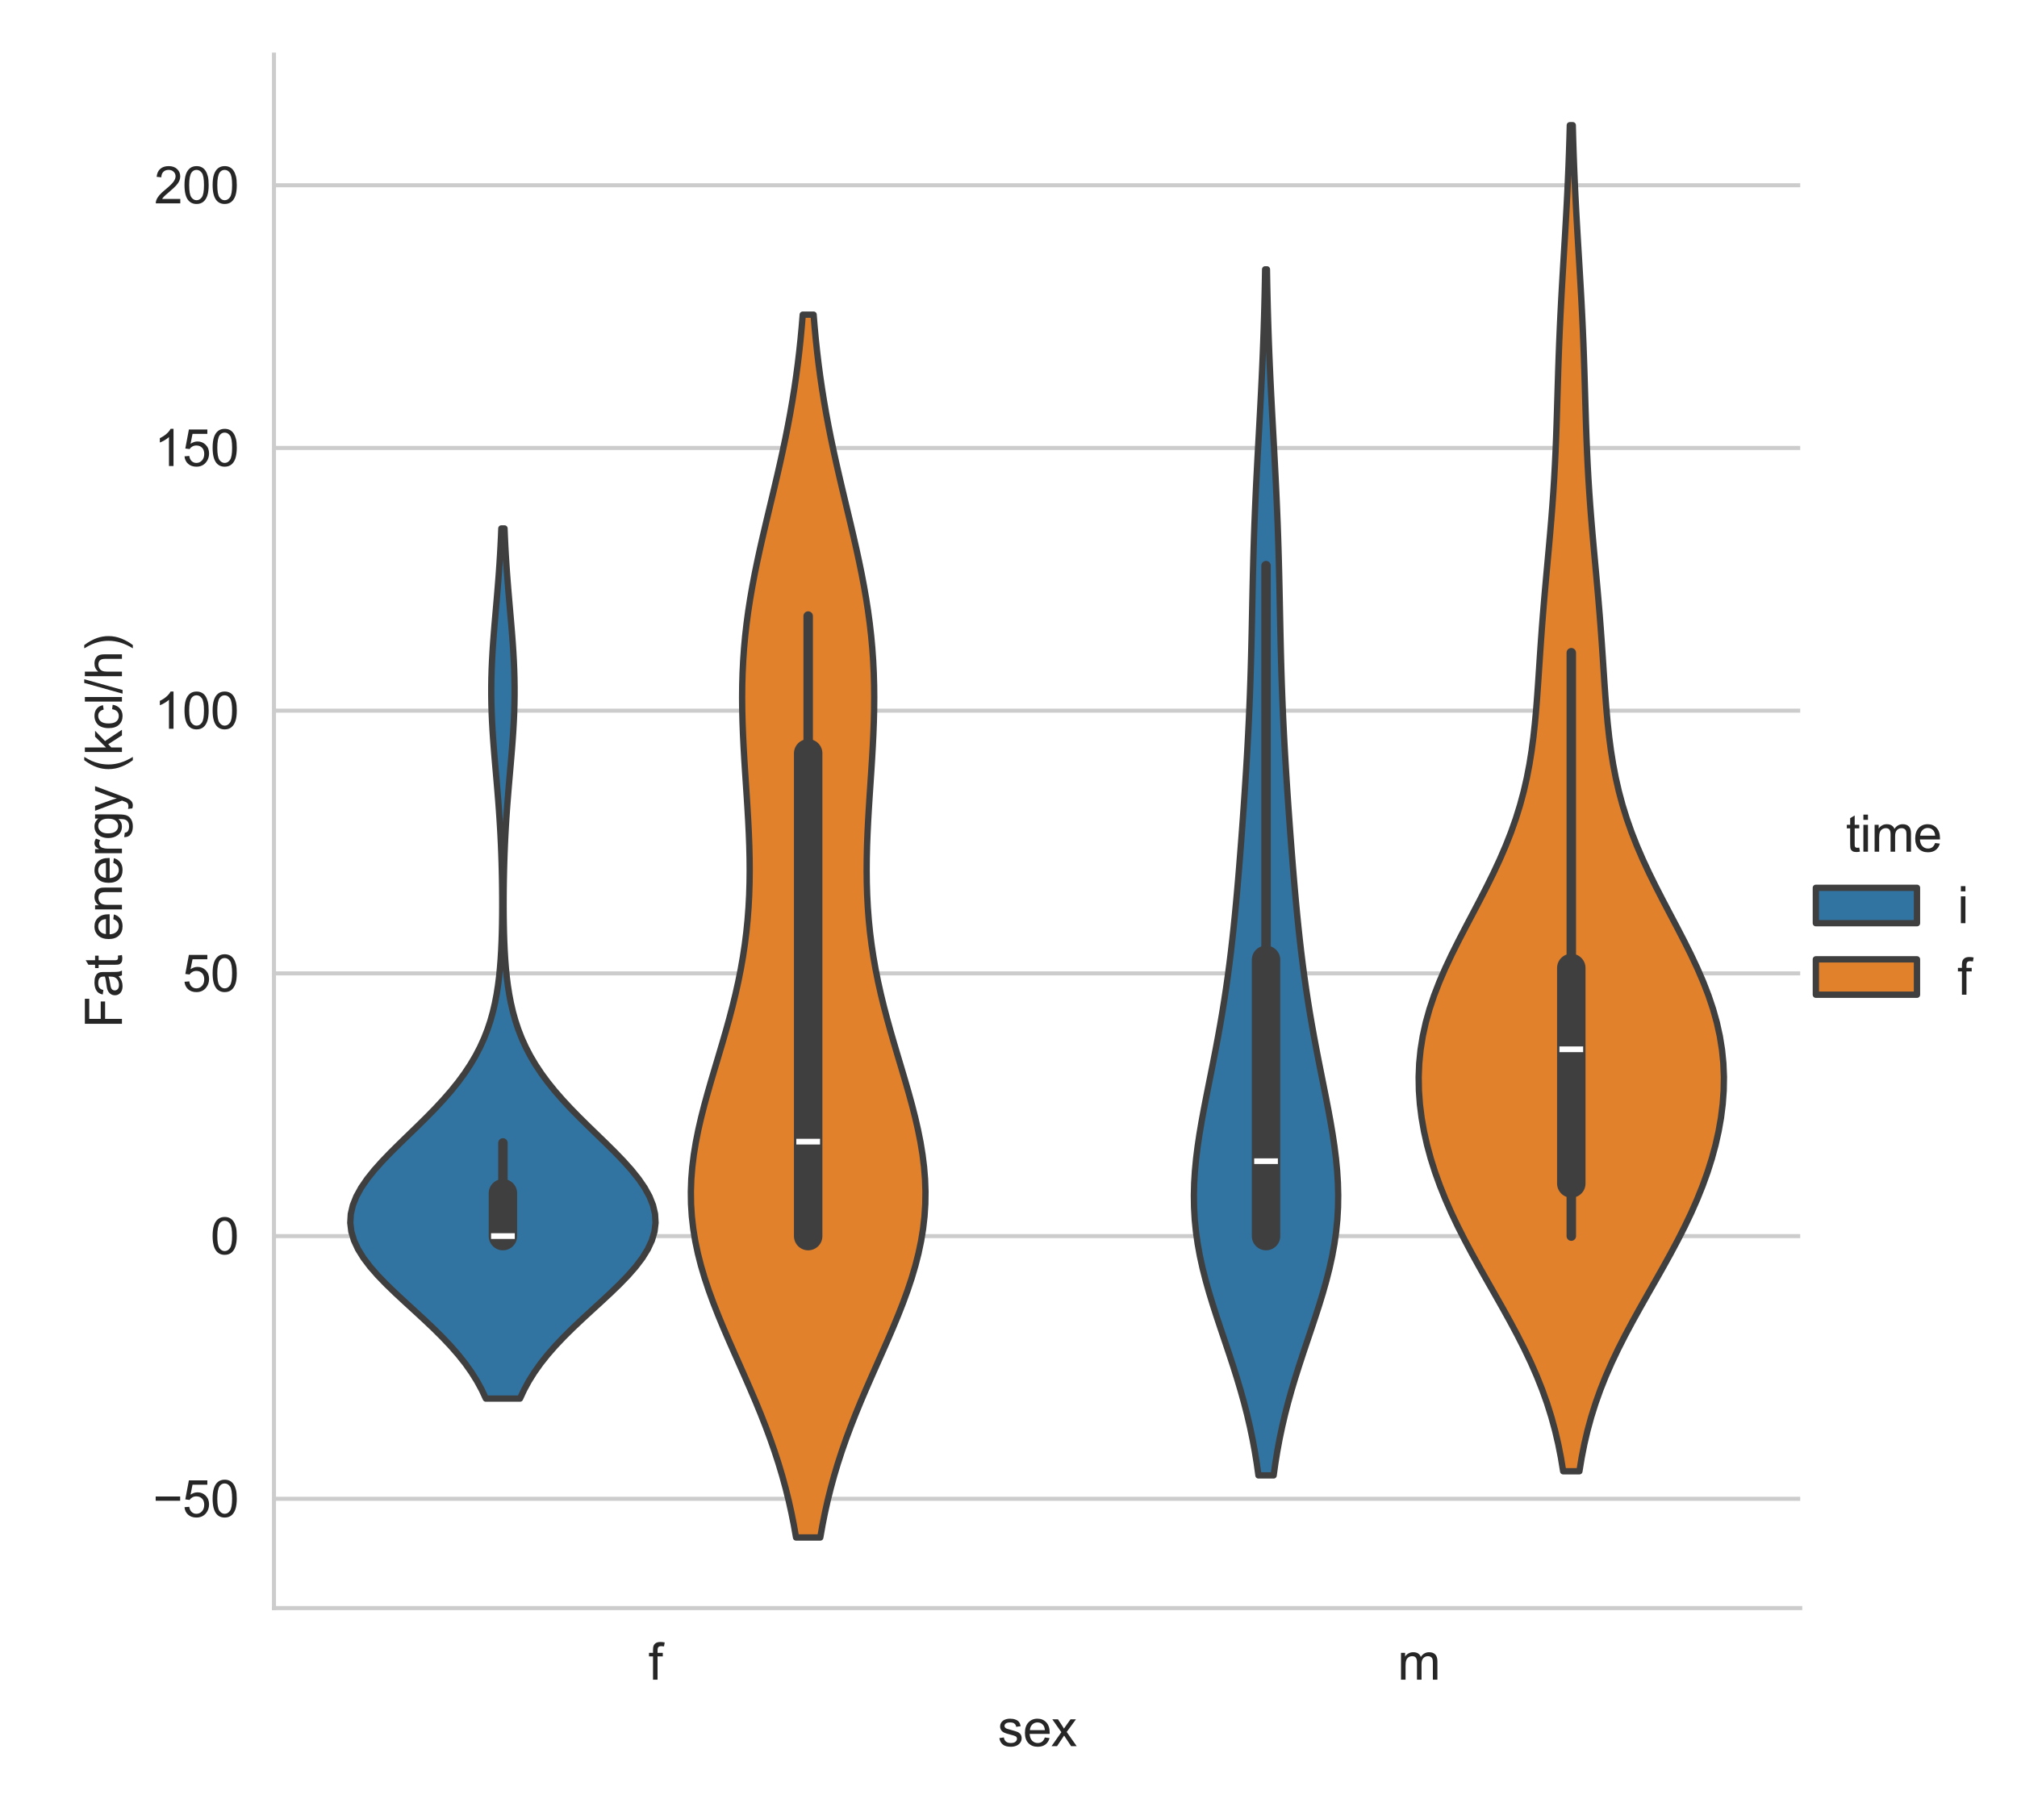<?xml version="1.0" encoding="utf-8" standalone="no"?>
<!DOCTYPE svg PUBLIC "-//W3C//DTD SVG 1.1//EN"
  "http://www.w3.org/Graphics/SVG/1.1/DTD/svg11.dtd">
<svg xmlns:xlink="http://www.w3.org/1999/xlink" width="398.88pt" height="360pt" viewBox="0 0 398.88 360" xmlns="http://www.w3.org/2000/svg" version="1.1">
 <defs>
  <style type="text/css">*{stroke-linejoin: round; stroke-linecap: butt}</style>
 </defs>
 <g id="figure_1">
  <g id="patch_1">
   <path d="M 0 360 
L 398.88 360 
L 398.88 0 
L 0 0 
z
" style="fill: #ffffff"/>
  </g>
  <g id="axes_1">
   <g id="patch_2">
    <path d="M 54.183 318.04 
L 356.011 318.04 
L 356.011 10.8 
L 54.183 10.8 
z
" style="fill: #ffffff"/>
   </g>
   <g id="matplotlib.axis_1">
    <g id="xtick_1">
     <g id="text_1">
      <!-- f -->
      <g style="fill: #262626" transform="translate(128.251 332.198) scale(0.1 -0.1)">
       <defs>
        <path id="ArialMT-66" d="M 556 0 
L 556 2881 
L 59 2881 
L 59 3319 
L 556 3319 
L 556 3672 
Q 556 4006 616 4169 
Q 697 4388 901 4523 
Q 1106 4659 1475 4659 
Q 1713 4659 2000 4603 
L 1916 4113 
Q 1741 4144 1584 4144 
Q 1328 4144 1222 4034 
Q 1116 3925 1116 3625 
L 1116 3319 
L 1763 3319 
L 1763 2881 
L 1116 2881 
L 1116 0 
L 556 0 
z
" transform="scale(0.016)"/>
       </defs>
       <use xlink:href="#ArialMT-66"/>
      </g>
     </g>
    </g>
    <g id="xtick_2">
     <g id="text_2">
      <!-- m -->
      <g style="fill: #262626" transform="translate(276.389 332.198) scale(0.1 -0.1)">
       <defs>
        <path id="ArialMT-6d" d="M 422 0 
L 422 3319 
L 925 3319 
L 925 2853 
Q 1081 3097 1340 3245 
Q 1600 3394 1931 3394 
Q 2300 3394 2536 3241 
Q 2772 3088 2869 2813 
Q 3263 3394 3894 3394 
Q 4388 3394 4653 3120 
Q 4919 2847 4919 2278 
L 4919 0 
L 4359 0 
L 4359 2091 
Q 4359 2428 4304 2576 
Q 4250 2725 4106 2815 
Q 3963 2906 3769 2906 
Q 3419 2906 3187 2673 
Q 2956 2441 2956 1928 
L 2956 0 
L 2394 0 
L 2394 2156 
Q 2394 2531 2256 2718 
Q 2119 2906 1806 2906 
Q 1569 2906 1367 2781 
Q 1166 2656 1075 2415 
Q 984 2175 984 1722 
L 984 0 
L 422 0 
z
" transform="scale(0.016)"/>
       </defs>
       <use xlink:href="#ArialMT-6d"/>
      </g>
     </g>
    </g>
    <g id="text_3">
     <!-- sex -->
     <g style="fill: #262626" transform="translate(197.316 345.343) scale(0.1 -0.1)">
      <defs>
       <path id="ArialMT-73" d="M 197 991 
L 753 1078 
Q 800 744 1014 566 
Q 1228 388 1613 388 
Q 2000 388 2187 545 
Q 2375 703 2375 916 
Q 2375 1106 2209 1216 
Q 2094 1291 1634 1406 
Q 1016 1563 777 1677 
Q 538 1791 414 1992 
Q 291 2194 291 2438 
Q 291 2659 392 2848 
Q 494 3038 669 3163 
Q 800 3259 1026 3326 
Q 1253 3394 1513 3394 
Q 1903 3394 2198 3281 
Q 2494 3169 2634 2976 
Q 2775 2784 2828 2463 
L 2278 2388 
Q 2241 2644 2061 2787 
Q 1881 2931 1553 2931 
Q 1166 2931 1000 2803 
Q 834 2675 834 2503 
Q 834 2394 903 2306 
Q 972 2216 1119 2156 
Q 1203 2125 1616 2013 
Q 2213 1853 2448 1751 
Q 2684 1650 2818 1456 
Q 2953 1263 2953 975 
Q 2953 694 2789 445 
Q 2625 197 2315 61 
Q 2006 -75 1616 -75 
Q 969 -75 630 194 
Q 291 463 197 991 
z
" transform="scale(0.016)"/>
       <path id="ArialMT-65" d="M 2694 1069 
L 3275 997 
Q 3138 488 2766 206 
Q 2394 -75 1816 -75 
Q 1088 -75 661 373 
Q 234 822 234 1631 
Q 234 2469 665 2931 
Q 1097 3394 1784 3394 
Q 2450 3394 2872 2941 
Q 3294 2488 3294 1666 
Q 3294 1616 3291 1516 
L 816 1516 
Q 847 969 1125 678 
Q 1403 388 1819 388 
Q 2128 388 2347 550 
Q 2566 713 2694 1069 
z
M 847 1978 
L 2700 1978 
Q 2663 2397 2488 2606 
Q 2219 2931 1791 2931 
Q 1403 2931 1139 2672 
Q 875 2413 847 1978 
z
" transform="scale(0.016)"/>
       <path id="ArialMT-78" d="M 47 0 
L 1259 1725 
L 138 3319 
L 841 3319 
L 1350 2541 
Q 1494 2319 1581 2169 
Q 1719 2375 1834 2534 
L 2394 3319 
L 3066 3319 
L 1919 1756 
L 3153 0 
L 2463 0 
L 1781 1031 
L 1600 1309 
L 728 0 
L 47 0 
z
" transform="scale(0.016)"/>
      </defs>
      <use xlink:href="#ArialMT-73"/>
      <use xlink:href="#ArialMT-65" x="50"/>
      <use xlink:href="#ArialMT-78" x="105.615"/>
     </g>
    </g>
   </g>
   <g id="matplotlib.axis_2">
    <g id="ytick_1">
     <g id="line2d_1">
      <path d="M 54.183 296.426 
L 356.011 296.426 
" clip-path="url(#p4f39515e46)" style="fill: none; stroke: #cccccc; stroke-width: 0.8; stroke-linecap: round"/>
     </g>
     <g id="text_4">
      <!-- −50 -->
      <g style="fill: #262626" transform="translate(30.22 300.005) scale(0.1 -0.1)">
       <defs>
        <path id="ArialMT-2212" d="M 3381 1997 
L 356 1997 
L 356 2522 
L 3381 2522 
L 3381 1997 
z
" transform="scale(0.016)"/>
        <path id="ArialMT-35" d="M 266 1200 
L 856 1250 
Q 922 819 1161 601 
Q 1400 384 1738 384 
Q 2144 384 2425 690 
Q 2706 997 2706 1503 
Q 2706 1984 2436 2262 
Q 2166 2541 1728 2541 
Q 1456 2541 1237 2417 
Q 1019 2294 894 2097 
L 366 2166 
L 809 4519 
L 3088 4519 
L 3088 3981 
L 1259 3981 
L 1013 2750 
Q 1425 3038 1878 3038 
Q 2478 3038 2890 2622 
Q 3303 2206 3303 1553 
Q 3303 931 2941 478 
Q 2500 -78 1738 -78 
Q 1113 -78 717 272 
Q 322 622 266 1200 
z
" transform="scale(0.016)"/>
        <path id="ArialMT-30" d="M 266 2259 
Q 266 3072 433 3567 
Q 600 4063 929 4331 
Q 1259 4600 1759 4600 
Q 2128 4600 2406 4451 
Q 2684 4303 2865 4023 
Q 3047 3744 3150 3342 
Q 3253 2941 3253 2259 
Q 3253 1453 3087 958 
Q 2922 463 2592 192 
Q 2263 -78 1759 -78 
Q 1097 -78 719 397 
Q 266 969 266 2259 
z
M 844 2259 
Q 844 1131 1108 757 
Q 1372 384 1759 384 
Q 2147 384 2411 759 
Q 2675 1134 2675 2259 
Q 2675 3391 2411 3762 
Q 2147 4134 1753 4134 
Q 1366 4134 1134 3806 
Q 844 3388 844 2259 
z
" transform="scale(0.016)"/>
       </defs>
       <use xlink:href="#ArialMT-2212"/>
       <use xlink:href="#ArialMT-35" x="58.398"/>
       <use xlink:href="#ArialMT-30" x="114.014"/>
      </g>
     </g>
    </g>
    <g id="ytick_2">
     <g id="line2d_2">
      <path d="M 54.183 244.468 
L 356.011 244.468 
" clip-path="url(#p4f39515e46)" style="fill: none; stroke: #cccccc; stroke-width: 0.8; stroke-linecap: round"/>
     </g>
     <g id="text_5">
      <!-- 0 -->
      <g style="fill: #262626" transform="translate(41.622 248.047) scale(0.1 -0.1)">
       <use xlink:href="#ArialMT-30"/>
      </g>
     </g>
    </g>
    <g id="ytick_3">
     <g id="line2d_3">
      <path d="M 54.183 192.51 
L 356.011 192.51 
" clip-path="url(#p4f39515e46)" style="fill: none; stroke: #cccccc; stroke-width: 0.8; stroke-linecap: round"/>
     </g>
     <g id="text_6">
      <!-- 50 -->
      <g style="fill: #262626" transform="translate(36.061 196.089) scale(0.1 -0.1)">
       <use xlink:href="#ArialMT-35"/>
       <use xlink:href="#ArialMT-30" x="55.615"/>
      </g>
     </g>
    </g>
    <g id="ytick_4">
     <g id="line2d_4">
      <path d="M 54.183 140.552 
L 356.011 140.552 
" clip-path="url(#p4f39515e46)" style="fill: none; stroke: #cccccc; stroke-width: 0.8; stroke-linecap: round"/>
     </g>
     <g id="text_7">
      <!-- 100 -->
      <g style="fill: #262626" transform="translate(30.5 144.13) scale(0.1 -0.1)">
       <defs>
        <path id="ArialMT-31" d="M 2384 0 
L 1822 0 
L 1822 3584 
Q 1619 3391 1289 3197 
Q 959 3003 697 2906 
L 697 3450 
Q 1169 3672 1522 3987 
Q 1875 4303 2022 4600 
L 2384 4600 
L 2384 0 
z
" transform="scale(0.016)"/>
       </defs>
       <use xlink:href="#ArialMT-31"/>
       <use xlink:href="#ArialMT-30" x="55.615"/>
       <use xlink:href="#ArialMT-30" x="111.23"/>
      </g>
     </g>
    </g>
    <g id="ytick_5">
     <g id="line2d_5">
      <path d="M 54.183 88.593 
L 356.011 88.593 
" clip-path="url(#p4f39515e46)" style="fill: none; stroke: #cccccc; stroke-width: 0.8; stroke-linecap: round"/>
     </g>
     <g id="text_8">
      <!-- 150 -->
      <g style="fill: #262626" transform="translate(30.5 92.172) scale(0.1 -0.1)">
       <use xlink:href="#ArialMT-31"/>
       <use xlink:href="#ArialMT-35" x="55.615"/>
       <use xlink:href="#ArialMT-30" x="111.23"/>
      </g>
     </g>
    </g>
    <g id="ytick_6">
     <g id="line2d_6">
      <path d="M 54.183 36.635 
L 356.011 36.635 
" clip-path="url(#p4f39515e46)" style="fill: none; stroke: #cccccc; stroke-width: 0.8; stroke-linecap: round"/>
     </g>
     <g id="text_9">
      <!-- 200 -->
      <g style="fill: #262626" transform="translate(30.5 40.214) scale(0.1 -0.1)">
       <defs>
        <path id="ArialMT-32" d="M 3222 541 
L 3222 0 
L 194 0 
Q 188 203 259 391 
Q 375 700 629 1000 
Q 884 1300 1366 1694 
Q 2113 2306 2375 2664 
Q 2638 3022 2638 3341 
Q 2638 3675 2398 3904 
Q 2159 4134 1775 4134 
Q 1369 4134 1125 3890 
Q 881 3647 878 3216 
L 300 3275 
Q 359 3922 746 4261 
Q 1134 4600 1788 4600 
Q 2447 4600 2831 4234 
Q 3216 3869 3216 3328 
Q 3216 3053 3103 2787 
Q 2991 2522 2730 2228 
Q 2469 1934 1863 1422 
Q 1356 997 1212 845 
Q 1069 694 975 541 
L 3222 541 
z
" transform="scale(0.016)"/>
       </defs>
       <use xlink:href="#ArialMT-32"/>
       <use xlink:href="#ArialMT-30" x="55.615"/>
       <use xlink:href="#ArialMT-30" x="111.23"/>
      </g>
     </g>
    </g>
    <g id="text_10">
     <!-- Fat energy (kcl/h) -->
     <g style="fill: #262626" transform="translate(24.115 203.318) rotate(-90) scale(0.1 -0.1)">
      <defs>
       <path id="ArialMT-46" d="M 525 0 
L 525 4581 
L 3616 4581 
L 3616 4041 
L 1131 4041 
L 1131 2622 
L 3281 2622 
L 3281 2081 
L 1131 2081 
L 1131 0 
L 525 0 
z
" transform="scale(0.016)"/>
       <path id="ArialMT-61" d="M 2588 409 
Q 2275 144 1986 34 
Q 1697 -75 1366 -75 
Q 819 -75 525 192 
Q 231 459 231 875 
Q 231 1119 342 1320 
Q 453 1522 633 1644 
Q 813 1766 1038 1828 
Q 1203 1872 1538 1913 
Q 2219 1994 2541 2106 
Q 2544 2222 2544 2253 
Q 2544 2597 2384 2738 
Q 2169 2928 1744 2928 
Q 1347 2928 1158 2789 
Q 969 2650 878 2297 
L 328 2372 
Q 403 2725 575 2942 
Q 747 3159 1072 3276 
Q 1397 3394 1825 3394 
Q 2250 3394 2515 3294 
Q 2781 3194 2906 3042 
Q 3031 2891 3081 2659 
Q 3109 2516 3109 2141 
L 3109 1391 
Q 3109 606 3145 398 
Q 3181 191 3288 0 
L 2700 0 
Q 2613 175 2588 409 
z
M 2541 1666 
Q 2234 1541 1622 1453 
Q 1275 1403 1131 1340 
Q 988 1278 909 1158 
Q 831 1038 831 891 
Q 831 666 1001 516 
Q 1172 366 1500 366 
Q 1825 366 2078 508 
Q 2331 650 2450 897 
Q 2541 1088 2541 1459 
L 2541 1666 
z
" transform="scale(0.016)"/>
       <path id="ArialMT-74" d="M 1650 503 
L 1731 6 
Q 1494 -44 1306 -44 
Q 1000 -44 831 53 
Q 663 150 594 308 
Q 525 466 525 972 
L 525 2881 
L 113 2881 
L 113 3319 
L 525 3319 
L 525 4141 
L 1084 4478 
L 1084 3319 
L 1650 3319 
L 1650 2881 
L 1084 2881 
L 1084 941 
Q 1084 700 1114 631 
Q 1144 563 1211 522 
Q 1278 481 1403 481 
Q 1497 481 1650 503 
z
" transform="scale(0.016)"/>
       <path id="ArialMT-20" transform="scale(0.016)"/>
       <path id="ArialMT-6e" d="M 422 0 
L 422 3319 
L 928 3319 
L 928 2847 
Q 1294 3394 1984 3394 
Q 2284 3394 2536 3286 
Q 2788 3178 2913 3003 
Q 3038 2828 3088 2588 
Q 3119 2431 3119 2041 
L 3119 0 
L 2556 0 
L 2556 2019 
Q 2556 2363 2490 2533 
Q 2425 2703 2258 2804 
Q 2091 2906 1866 2906 
Q 1506 2906 1245 2678 
Q 984 2450 984 1813 
L 984 0 
L 422 0 
z
" transform="scale(0.016)"/>
       <path id="ArialMT-72" d="M 416 0 
L 416 3319 
L 922 3319 
L 922 2816 
Q 1116 3169 1280 3281 
Q 1444 3394 1641 3394 
Q 1925 3394 2219 3213 
L 2025 2691 
Q 1819 2813 1613 2813 
Q 1428 2813 1281 2702 
Q 1134 2591 1072 2394 
Q 978 2094 978 1738 
L 978 0 
L 416 0 
z
" transform="scale(0.016)"/>
       <path id="ArialMT-67" d="M 319 -275 
L 866 -356 
Q 900 -609 1056 -725 
Q 1266 -881 1628 -881 
Q 2019 -881 2231 -725 
Q 2444 -569 2519 -288 
Q 2563 -116 2559 434 
Q 2191 0 1641 0 
Q 956 0 581 494 
Q 206 988 206 1678 
Q 206 2153 378 2554 
Q 550 2956 876 3175 
Q 1203 3394 1644 3394 
Q 2231 3394 2613 2919 
L 2613 3319 
L 3131 3319 
L 3131 450 
Q 3131 -325 2973 -648 
Q 2816 -972 2473 -1159 
Q 2131 -1347 1631 -1347 
Q 1038 -1347 672 -1080 
Q 306 -813 319 -275 
z
M 784 1719 
Q 784 1066 1043 766 
Q 1303 466 1694 466 
Q 2081 466 2343 764 
Q 2606 1063 2606 1700 
Q 2606 2309 2336 2618 
Q 2066 2928 1684 2928 
Q 1309 2928 1046 2623 
Q 784 2319 784 1719 
z
" transform="scale(0.016)"/>
       <path id="ArialMT-79" d="M 397 -1278 
L 334 -750 
Q 519 -800 656 -800 
Q 844 -800 956 -737 
Q 1069 -675 1141 -563 
Q 1194 -478 1313 -144 
Q 1328 -97 1363 -6 
L 103 3319 
L 709 3319 
L 1400 1397 
Q 1534 1031 1641 628 
Q 1738 1016 1872 1384 
L 2581 3319 
L 3144 3319 
L 1881 -56 
Q 1678 -603 1566 -809 
Q 1416 -1088 1222 -1217 
Q 1028 -1347 759 -1347 
Q 597 -1347 397 -1278 
z
" transform="scale(0.016)"/>
       <path id="ArialMT-28" d="M 1497 -1347 
Q 1031 -759 709 28 
Q 388 816 388 1659 
Q 388 2403 628 3084 
Q 909 3875 1497 4659 
L 1900 4659 
Q 1522 4009 1400 3731 
Q 1209 3300 1100 2831 
Q 966 2247 966 1656 
Q 966 153 1900 -1347 
L 1497 -1347 
z
" transform="scale(0.016)"/>
       <path id="ArialMT-6b" d="M 425 0 
L 425 4581 
L 988 4581 
L 988 1969 
L 2319 3319 
L 3047 3319 
L 1778 2088 
L 3175 0 
L 2481 0 
L 1384 1697 
L 988 1316 
L 988 0 
L 425 0 
z
" transform="scale(0.016)"/>
       <path id="ArialMT-63" d="M 2588 1216 
L 3141 1144 
Q 3050 572 2676 248 
Q 2303 -75 1759 -75 
Q 1078 -75 664 370 
Q 250 816 250 1647 
Q 250 2184 428 2587 
Q 606 2991 970 3192 
Q 1334 3394 1763 3394 
Q 2303 3394 2647 3120 
Q 2991 2847 3088 2344 
L 2541 2259 
Q 2463 2594 2264 2762 
Q 2066 2931 1784 2931 
Q 1359 2931 1093 2626 
Q 828 2322 828 1663 
Q 828 994 1084 691 
Q 1341 388 1753 388 
Q 2084 388 2306 591 
Q 2528 794 2588 1216 
z
" transform="scale(0.016)"/>
       <path id="ArialMT-6c" d="M 409 0 
L 409 4581 
L 972 4581 
L 972 0 
L 409 0 
z
" transform="scale(0.016)"/>
       <path id="ArialMT-2f" d="M 0 -78 
L 1328 4659 
L 1778 4659 
L 453 -78 
L 0 -78 
z
" transform="scale(0.016)"/>
       <path id="ArialMT-68" d="M 422 0 
L 422 4581 
L 984 4581 
L 984 2938 
Q 1378 3394 1978 3394 
Q 2347 3394 2619 3248 
Q 2891 3103 3008 2847 
Q 3125 2591 3125 2103 
L 3125 0 
L 2563 0 
L 2563 2103 
Q 2563 2525 2380 2717 
Q 2197 2909 1863 2909 
Q 1613 2909 1392 2779 
Q 1172 2650 1078 2428 
Q 984 2206 984 1816 
L 984 0 
L 422 0 
z
" transform="scale(0.016)"/>
       <path id="ArialMT-29" d="M 791 -1347 
L 388 -1347 
Q 1322 153 1322 1656 
Q 1322 2244 1188 2822 
Q 1081 3291 891 3722 
Q 769 4003 388 4659 
L 791 4659 
Q 1378 3875 1659 3084 
Q 1900 2403 1900 1659 
Q 1900 816 1576 28 
Q 1253 -759 791 -1347 
z
" transform="scale(0.016)"/>
      </defs>
      <use xlink:href="#ArialMT-46"/>
      <use xlink:href="#ArialMT-61" x="61.084"/>
      <use xlink:href="#ArialMT-74" x="116.699"/>
      <use xlink:href="#ArialMT-20" x="144.482"/>
      <use xlink:href="#ArialMT-65" x="172.266"/>
      <use xlink:href="#ArialMT-6e" x="227.881"/>
      <use xlink:href="#ArialMT-65" x="283.496"/>
      <use xlink:href="#ArialMT-72" x="339.111"/>
      <use xlink:href="#ArialMT-67" x="372.412"/>
      <use xlink:href="#ArialMT-79" x="428.027"/>
      <use xlink:href="#ArialMT-20" x="478.027"/>
      <use xlink:href="#ArialMT-28" x="505.811"/>
      <use xlink:href="#ArialMT-6b" x="539.111"/>
      <use xlink:href="#ArialMT-63" x="589.111"/>
      <use xlink:href="#ArialMT-6c" x="639.111"/>
      <use xlink:href="#ArialMT-2f" x="661.328"/>
      <use xlink:href="#ArialMT-68" x="689.111"/>
      <use xlink:href="#ArialMT-29" x="744.727"/>
     </g>
    </g>
   </g>
   <g id="PolyCollection_1">
    <defs>
     <path id="m241c54bd1f" d="M 102.834 -83.394 
L 96.08 -83.394 
L 95.269 -85.132 
L 94.322 -86.871 
L 93.232 -88.609 
L 91.996 -90.347 
L 90.614 -92.085 
L 89.093 -93.824 
L 87.447 -95.562 
L 85.693 -97.3 
L 83.857 -99.039 
L 81.971 -100.777 
L 80.072 -102.515 
L 78.201 -104.253 
L 76.401 -105.992 
L 74.719 -107.73 
L 73.199 -109.468 
L 71.882 -111.206 
L 70.804 -112.945 
L 69.997 -114.683 
L 69.483 -116.421 
L 69.274 -118.16 
L 69.375 -119.898 
L 69.779 -121.636 
L 70.473 -123.374 
L 71.431 -125.113 
L 72.626 -126.851 
L 74.019 -128.589 
L 75.574 -130.328 
L 77.248 -132.066 
L 79 -133.804 
L 80.791 -135.542 
L 82.584 -137.281 
L 84.345 -139.019 
L 86.047 -140.757 
L 87.665 -142.496 
L 89.182 -144.234 
L 90.585 -145.972 
L 91.865 -147.71 
L 93.018 -149.449 
L 94.046 -151.187 
L 94.95 -152.925 
L 95.737 -154.664 
L 96.414 -156.402 
L 96.99 -158.14 
L 97.476 -159.878 
L 97.88 -161.617 
L 98.213 -163.355 
L 98.484 -165.093 
L 98.702 -166.831 
L 98.875 -168.57 
L 99.011 -170.308 
L 99.115 -172.046 
L 99.193 -173.785 
L 99.25 -175.523 
L 99.288 -177.261 
L 99.311 -178.999 
L 99.321 -180.738 
L 99.318 -182.476 
L 99.304 -184.214 
L 99.28 -185.953 
L 99.244 -187.691 
L 99.197 -189.429 
L 99.139 -191.167 
L 99.068 -192.906 
L 98.985 -194.644 
L 98.89 -196.382 
L 98.782 -198.121 
L 98.663 -199.859 
L 98.533 -201.597 
L 98.393 -203.335 
L 98.247 -205.074 
L 98.097 -206.812 
L 97.946 -208.55 
L 97.798 -210.289 
L 97.656 -212.027 
L 97.524 -213.765 
L 97.408 -215.503 
L 97.309 -217.242 
L 97.232 -218.98 
L 97.179 -220.718 
L 97.152 -222.457 
L 97.152 -224.195 
L 97.178 -225.933 
L 97.231 -227.671 
L 97.307 -229.41 
L 97.405 -231.148 
L 97.522 -232.886 
L 97.653 -234.624 
L 97.794 -236.363 
L 97.943 -238.101 
L 98.094 -239.839 
L 98.244 -241.578 
L 98.39 -243.316 
L 98.53 -245.054 
L 98.661 -246.792 
L 98.781 -248.531 
L 98.89 -250.269 
L 98.986 -252.007 
L 99.071 -253.746 
L 99.144 -255.484 
L 99.769 -255.484 
L 99.769 -255.484 
L 99.842 -253.746 
L 99.927 -252.007 
L 100.024 -250.269 
L 100.133 -248.531 
L 100.253 -246.792 
L 100.384 -245.054 
L 100.523 -243.316 
L 100.67 -241.578 
L 100.82 -239.839 
L 100.971 -238.101 
L 101.12 -236.363 
L 101.261 -234.624 
L 101.392 -232.886 
L 101.509 -231.148 
L 101.607 -229.41 
L 101.683 -227.671 
L 101.735 -225.933 
L 101.762 -224.195 
L 101.762 -222.457 
L 101.735 -220.718 
L 101.682 -218.98 
L 101.605 -217.242 
L 101.506 -215.503 
L 101.389 -213.765 
L 101.258 -212.027 
L 101.116 -210.289 
L 100.968 -208.55 
L 100.817 -206.812 
L 100.666 -205.074 
L 100.52 -203.335 
L 100.381 -201.597 
L 100.251 -199.859 
L 100.131 -198.121 
L 100.024 -196.382 
L 99.928 -194.644 
L 99.845 -192.906 
L 99.775 -191.167 
L 99.717 -189.429 
L 99.67 -187.691 
L 99.634 -185.953 
L 99.609 -184.214 
L 99.596 -182.476 
L 99.593 -180.738 
L 99.603 -178.999 
L 99.626 -177.261 
L 99.664 -175.523 
L 99.721 -173.785 
L 99.799 -172.046 
L 99.903 -170.308 
L 100.039 -168.57 
L 100.212 -166.831 
L 100.43 -165.093 
L 100.701 -163.355 
L 101.034 -161.617 
L 101.438 -159.878 
L 101.923 -158.14 
L 102.5 -156.402 
L 103.177 -154.664 
L 103.964 -152.925 
L 104.868 -151.187 
L 105.896 -149.449 
L 107.049 -147.71 
L 108.329 -145.972 
L 109.732 -144.234 
L 111.249 -142.496 
L 112.867 -140.757 
L 114.568 -139.019 
L 116.33 -137.281 
L 118.123 -135.542 
L 119.914 -133.804 
L 121.666 -132.066 
L 123.34 -130.328 
L 124.894 -128.589 
L 126.288 -126.851 
L 127.482 -125.113 
L 128.441 -123.374 
L 129.134 -121.636 
L 129.539 -119.898 
L 129.64 -118.16 
L 129.431 -116.421 
L 128.916 -114.683 
L 128.109 -112.945 
L 127.032 -111.206 
L 125.715 -109.468 
L 124.195 -107.73 
L 122.512 -105.992 
L 120.713 -104.253 
L 118.842 -102.515 
L 116.943 -100.777 
L 115.057 -99.039 
L 113.221 -97.3 
L 111.467 -95.562 
L 109.82 -93.824 
L 108.3 -92.085 
L 106.918 -90.347 
L 105.682 -88.609 
L 104.592 -86.871 
L 103.645 -85.132 
L 102.834 -83.394 
z
" style="stroke: #3f3f3f; stroke-width: 1.25"/>
    </defs>
    <g clip-path="url(#p4f39515e46)">
     <use xlink:href="#m241c54bd1f" x="0" y="360" style="fill: #3274a1; stroke: #3f3f3f; stroke-width: 1.25"/>
    </g>
   </g>
   <g id="PolyCollection_2">
    <defs>
     <path id="m2928c1340c" d="M 162.219 -55.925 
L 157.427 -55.925 
L 156.996 -58.368 
L 156.508 -60.811 
L 155.962 -63.254 
L 155.355 -65.697 
L 154.685 -68.14 
L 153.952 -70.582 
L 153.157 -73.025 
L 152.303 -75.468 
L 151.393 -77.911 
L 150.432 -80.354 
L 149.427 -82.797 
L 148.386 -85.24 
L 147.32 -87.682 
L 146.238 -90.125 
L 145.154 -92.568 
L 144.08 -95.011 
L 143.031 -97.454 
L 142.019 -99.897 
L 141.06 -102.339 
L 140.167 -104.782 
L 139.353 -107.225 
L 138.629 -109.668 
L 138.006 -112.111 
L 137.492 -114.554 
L 137.094 -116.996 
L 136.815 -119.439 
L 136.659 -121.882 
L 136.624 -124.325 
L 136.708 -126.768 
L 136.906 -129.211 
L 137.209 -131.654 
L 137.61 -134.096 
L 138.096 -136.539 
L 138.657 -138.982 
L 139.28 -141.425 
L 139.95 -143.868 
L 140.653 -146.311 
L 141.377 -148.753 
L 142.107 -151.196 
L 142.831 -153.639 
L 143.538 -156.082 
L 144.216 -158.525 
L 144.858 -160.968 
L 145.454 -163.41 
L 146 -165.853 
L 146.489 -168.296 
L 146.919 -170.739 
L 147.288 -173.182 
L 147.595 -175.625 
L 147.84 -178.067 
L 148.026 -180.51 
L 148.155 -182.953 
L 148.23 -185.396 
L 148.256 -187.839 
L 148.237 -190.282 
L 148.178 -192.725 
L 148.086 -195.167 
L 147.967 -197.61 
L 147.826 -200.053 
L 147.672 -202.496 
L 147.511 -204.939 
L 147.349 -207.382 
L 147.194 -209.824 
L 147.054 -212.267 
L 146.934 -214.71 
L 146.841 -217.153 
L 146.781 -219.596 
L 146.76 -222.039 
L 146.782 -224.481 
L 146.852 -226.924 
L 146.972 -229.367 
L 147.143 -231.81 
L 147.368 -234.253 
L 147.646 -236.696 
L 147.975 -239.138 
L 148.353 -241.581 
L 148.777 -244.024 
L 149.241 -246.467 
L 149.742 -248.91 
L 150.272 -251.353 
L 150.826 -253.796 
L 151.396 -256.238 
L 151.977 -258.681 
L 152.561 -261.124 
L 153.143 -263.567 
L 153.714 -266.01 
L 154.272 -268.453 
L 154.809 -270.895 
L 155.323 -273.338 
L 155.809 -275.781 
L 156.266 -278.224 
L 156.69 -280.667 
L 157.082 -283.11 
L 157.439 -285.552 
L 157.764 -287.995 
L 158.056 -290.438 
L 158.316 -292.881 
L 158.546 -295.324 
L 158.748 -297.767 
L 160.897 -297.767 
L 160.897 -297.767 
L 161.099 -295.324 
L 161.33 -292.881 
L 161.59 -290.438 
L 161.881 -287.995 
L 162.206 -285.552 
L 162.564 -283.11 
L 162.955 -280.667 
L 163.379 -278.224 
L 163.836 -275.781 
L 164.322 -273.338 
L 164.836 -270.895 
L 165.374 -268.453 
L 165.931 -266.01 
L 166.503 -263.567 
L 167.084 -261.124 
L 167.668 -258.681 
L 168.249 -256.238 
L 168.819 -253.796 
L 169.373 -251.353 
L 169.903 -248.91 
L 170.404 -246.467 
L 170.868 -244.024 
L 171.292 -241.581 
L 171.67 -239.138 
L 171.999 -236.696 
L 172.277 -234.253 
L 172.502 -231.81 
L 172.674 -229.367 
L 172.793 -226.924 
L 172.863 -224.481 
L 172.885 -222.039 
L 172.864 -219.596 
L 172.804 -217.153 
L 172.711 -214.71 
L 172.591 -212.267 
L 172.451 -209.824 
L 172.296 -207.382 
L 172.135 -204.939 
L 171.973 -202.496 
L 171.819 -200.053 
L 171.678 -197.61 
L 171.559 -195.167 
L 171.467 -192.725 
L 171.409 -190.282 
L 171.389 -187.839 
L 171.415 -185.396 
L 171.49 -182.953 
L 171.619 -180.51 
L 171.805 -178.067 
L 172.05 -175.625 
L 172.357 -173.182 
L 172.726 -170.739 
L 173.156 -168.296 
L 173.646 -165.853 
L 174.191 -163.41 
L 174.787 -160.968 
L 175.429 -158.525 
L 176.107 -156.082 
L 176.814 -153.639 
L 177.538 -151.196 
L 178.269 -148.753 
L 178.992 -146.311 
L 179.696 -143.868 
L 180.366 -141.425 
L 180.988 -138.982 
L 181.549 -136.539 
L 182.036 -134.096 
L 182.436 -131.654 
L 182.74 -129.211 
L 182.937 -126.768 
L 183.021 -124.325 
L 182.986 -121.882 
L 182.83 -119.439 
L 182.552 -116.996 
L 182.154 -114.554 
L 181.64 -112.111 
L 181.017 -109.668 
L 180.293 -107.225 
L 179.478 -104.782 
L 178.585 -102.339 
L 177.626 -99.897 
L 176.615 -97.454 
L 175.565 -95.011 
L 174.491 -92.568 
L 173.407 -90.125 
L 172.326 -87.682 
L 171.259 -85.24 
L 170.218 -82.797 
L 169.214 -80.354 
L 168.253 -77.911 
L 167.342 -75.468 
L 166.488 -73.025 
L 165.693 -70.582 
L 164.96 -68.14 
L 164.291 -65.697 
L 163.683 -63.254 
L 163.137 -60.811 
L 162.65 -58.368 
L 162.219 -55.925 
z
" style="stroke: #3f3f3f; stroke-width: 1.25"/>
    </defs>
    <g clip-path="url(#p4f39515e46)">
     <use xlink:href="#m2928c1340c" x="0" y="360" style="fill: #e1812c; stroke: #3f3f3f; stroke-width: 1.25"/>
    </g>
   </g>
   <g id="PolyCollection_3">
    <defs>
     <path id="m1100ae05c1" d="M 251.874 -68.204 
L 248.869 -68.204 
L 248.53 -70.613 
L 248.139 -73.022 
L 247.69 -75.432 
L 247.184 -77.841 
L 246.619 -80.25 
L 245.998 -82.66 
L 245.324 -85.069 
L 244.602 -87.478 
L 243.842 -89.888 
L 243.051 -92.297 
L 242.243 -94.706 
L 241.431 -97.116 
L 240.628 -99.525 
L 239.852 -101.934 
L 239.116 -104.344 
L 238.436 -106.753 
L 237.824 -109.162 
L 237.294 -111.572 
L 236.855 -113.981 
L 236.513 -116.39 
L 236.273 -118.8 
L 236.136 -121.209 
L 236.1 -123.618 
L 236.161 -126.028 
L 236.311 -128.437 
L 236.542 -130.846 
L 236.843 -133.256 
L 237.202 -135.665 
L 237.608 -138.074 
L 238.05 -140.484 
L 238.515 -142.893 
L 238.993 -145.302 
L 239.475 -147.712 
L 239.954 -150.121 
L 240.422 -152.53 
L 240.875 -154.94 
L 241.308 -157.349 
L 241.72 -159.758 
L 242.108 -162.168 
L 242.473 -164.577 
L 242.814 -166.987 
L 243.133 -169.396 
L 243.43 -171.805 
L 243.707 -174.215 
L 243.967 -176.624 
L 244.211 -179.033 
L 244.441 -181.443 
L 244.66 -183.852 
L 244.868 -186.261 
L 245.067 -188.671 
L 245.259 -191.08 
L 245.445 -193.489 
L 245.625 -195.899 
L 245.8 -198.308 
L 245.97 -200.717 
L 246.134 -203.127 
L 246.292 -205.536 
L 246.444 -207.945 
L 246.588 -210.355 
L 246.724 -212.764 
L 246.85 -215.173 
L 246.968 -217.583 
L 247.075 -219.992 
L 247.172 -222.401 
L 247.259 -224.811 
L 247.336 -227.22 
L 247.405 -229.629 
L 247.466 -232.039 
L 247.522 -234.448 
L 247.573 -236.857 
L 247.623 -239.267 
L 247.672 -241.676 
L 247.723 -244.085 
L 247.779 -246.495 
L 247.84 -248.904 
L 247.908 -251.313 
L 247.984 -253.723 
L 248.069 -256.132 
L 248.163 -258.541 
L 248.266 -260.951 
L 248.377 -263.36 
L 248.496 -265.77 
L 248.62 -268.179 
L 248.749 -270.588 
L 248.88 -272.998 
L 249.012 -275.407 
L 249.142 -277.816 
L 249.27 -280.226 
L 249.393 -282.635 
L 249.51 -285.044 
L 249.62 -287.454 
L 249.722 -289.863 
L 249.815 -292.272 
L 249.899 -294.682 
L 249.975 -297.091 
L 250.041 -299.5 
L 250.099 -301.91 
L 250.149 -304.319 
L 250.192 -306.728 
L 250.551 -306.728 
L 250.551 -306.728 
L 250.593 -304.319 
L 250.643 -301.91 
L 250.701 -299.5 
L 250.768 -297.091 
L 250.843 -294.682 
L 250.927 -292.272 
L 251.021 -289.863 
L 251.123 -287.454 
L 251.232 -285.044 
L 251.35 -282.635 
L 251.473 -280.226 
L 251.6 -277.816 
L 251.731 -275.407 
L 251.863 -272.998 
L 251.994 -270.588 
L 252.122 -268.179 
L 252.247 -265.77 
L 252.365 -263.36 
L 252.476 -260.951 
L 252.579 -258.541 
L 252.674 -256.132 
L 252.759 -253.723 
L 252.835 -251.313 
L 252.903 -248.904 
L 252.964 -246.495 
L 253.019 -244.085 
L 253.07 -241.676 
L 253.12 -239.267 
L 253.169 -236.857 
L 253.221 -234.448 
L 253.276 -232.039 
L 253.338 -229.629 
L 253.406 -227.22 
L 253.484 -224.811 
L 253.571 -222.401 
L 253.668 -219.992 
L 253.775 -217.583 
L 253.892 -215.173 
L 254.019 -212.764 
L 254.155 -210.355 
L 254.299 -207.945 
L 254.45 -205.536 
L 254.609 -203.127 
L 254.773 -200.717 
L 254.942 -198.308 
L 255.117 -195.899 
L 255.297 -193.489 
L 255.483 -191.08 
L 255.675 -188.671 
L 255.875 -186.261 
L 256.083 -183.852 
L 256.301 -181.443 
L 256.531 -179.033 
L 256.775 -176.624 
L 257.035 -174.215 
L 257.312 -171.805 
L 257.61 -169.396 
L 257.928 -166.987 
L 258.269 -164.577 
L 258.634 -162.168 
L 259.022 -159.758 
L 259.434 -157.349 
L 259.867 -154.94 
L 260.32 -152.53 
L 260.788 -150.121 
L 261.267 -147.712 
L 261.749 -145.302 
L 262.228 -142.893 
L 262.693 -140.484 
L 263.134 -138.074 
L 263.54 -135.665 
L 263.9 -133.256 
L 264.201 -130.846 
L 264.432 -128.437 
L 264.582 -126.028 
L 264.642 -123.618 
L 264.607 -121.209 
L 264.469 -118.8 
L 264.229 -116.39 
L 263.888 -113.981 
L 263.448 -111.572 
L 262.918 -109.162 
L 262.307 -106.753 
L 261.627 -104.344 
L 260.891 -101.934 
L 260.114 -99.525 
L 259.312 -97.116 
L 258.499 -94.706 
L 257.691 -92.297 
L 256.901 -89.888 
L 256.14 -87.478 
L 255.418 -85.069 
L 254.744 -82.66 
L 254.123 -80.25 
L 253.558 -77.841 
L 253.052 -75.432 
L 252.604 -73.022 
L 252.212 -70.613 
L 251.874 -68.204 
z
" style="stroke: #3f3f3f; stroke-width: 1.25"/>
    </defs>
    <g clip-path="url(#p4f39515e46)">
     <use xlink:href="#m1100ae05c1" x="0" y="360" style="fill: #3274a1; stroke: #3f3f3f; stroke-width: 1.25"/>
    </g>
   </g>
   <g id="PolyCollection_4">
    <defs>
     <path id="m558afe43b1" d="M 312.343 -69.02 
L 309.131 -69.02 
L 308.689 -71.709 
L 308.157 -74.398 
L 307.527 -77.087 
L 306.791 -79.776 
L 305.944 -82.465 
L 304.984 -85.154 
L 303.912 -87.843 
L 302.733 -90.532 
L 301.454 -93.221 
L 300.089 -95.91 
L 298.652 -98.599 
L 297.164 -101.288 
L 295.643 -103.977 
L 294.112 -106.666 
L 292.593 -109.355 
L 291.107 -112.045 
L 289.673 -114.734 
L 288.309 -117.423 
L 287.028 -120.112 
L 285.843 -122.801 
L 284.763 -125.49 
L 283.794 -128.179 
L 282.942 -130.868 
L 282.211 -133.557 
L 281.607 -136.246 
L 281.133 -138.935 
L 280.795 -141.624 
L 280.6 -144.313 
L 280.554 -147.002 
L 280.662 -149.691 
L 280.931 -152.38 
L 281.361 -155.069 
L 281.954 -157.758 
L 282.706 -160.447 
L 283.609 -163.136 
L 284.651 -165.825 
L 285.814 -168.514 
L 287.078 -171.203 
L 288.42 -173.892 
L 289.812 -176.581 
L 291.227 -179.27 
L 292.638 -181.959 
L 294.019 -184.649 
L 295.346 -187.338 
L 296.599 -190.027 
L 297.761 -192.716 
L 298.82 -195.405 
L 299.769 -198.094 
L 300.604 -200.783 
L 301.328 -203.472 
L 301.944 -206.161 
L 302.462 -208.85 
L 302.891 -211.539 
L 303.246 -214.228 
L 303.538 -216.917 
L 303.783 -219.606 
L 303.994 -222.295 
L 304.183 -224.984 
L 304.362 -227.673 
L 304.54 -230.362 
L 304.724 -233.051 
L 304.919 -235.74 
L 305.127 -238.429 
L 305.349 -241.118 
L 305.583 -243.807 
L 305.825 -246.496 
L 306.072 -249.185 
L 306.317 -251.874 
L 306.555 -254.563 
L 306.781 -257.252 
L 306.991 -259.942 
L 307.181 -262.631 
L 307.35 -265.32 
L 307.497 -268.009 
L 307.624 -270.698 
L 307.733 -273.387 
L 307.827 -276.076 
L 307.912 -278.765 
L 307.991 -281.454 
L 308.071 -284.143 
L 308.154 -286.832 
L 308.245 -289.521 
L 308.346 -292.21 
L 308.46 -294.899 
L 308.586 -297.588 
L 308.723 -300.277 
L 308.871 -302.966 
L 309.027 -305.655 
L 309.187 -308.344 
L 309.348 -311.033 
L 309.508 -313.722 
L 309.663 -316.411 
L 309.81 -319.1 
L 309.947 -321.789 
L 310.072 -324.478 
L 310.185 -327.167 
L 310.284 -329.856 
L 310.371 -332.546 
L 310.445 -335.235 
L 311.029 -335.235 
L 311.029 -335.235 
L 311.103 -332.546 
L 311.189 -329.856 
L 311.289 -327.167 
L 311.402 -324.478 
L 311.527 -321.789 
L 311.664 -319.1 
L 311.811 -316.411 
L 311.966 -313.722 
L 312.125 -311.033 
L 312.287 -308.344 
L 312.447 -305.655 
L 312.603 -302.966 
L 312.751 -300.277 
L 312.888 -297.588 
L 313.014 -294.899 
L 313.128 -292.21 
L 313.229 -289.521 
L 313.32 -286.832 
L 313.403 -284.143 
L 313.482 -281.454 
L 313.562 -278.765 
L 313.646 -276.076 
L 313.741 -273.387 
L 313.85 -270.698 
L 313.976 -268.009 
L 314.124 -265.32 
L 314.293 -262.631 
L 314.483 -259.942 
L 314.693 -257.252 
L 314.919 -254.563 
L 315.157 -251.874 
L 315.402 -249.185 
L 315.648 -246.496 
L 315.891 -243.807 
L 316.125 -241.118 
L 316.347 -238.429 
L 316.555 -235.74 
L 316.75 -233.051 
L 316.934 -230.362 
L 317.112 -227.673 
L 317.291 -224.984 
L 317.48 -222.295 
L 317.691 -219.606 
L 317.936 -216.917 
L 318.228 -214.228 
L 318.582 -211.539 
L 319.012 -208.85 
L 319.53 -206.161 
L 320.146 -203.472 
L 320.869 -200.783 
L 321.705 -198.094 
L 322.654 -195.405 
L 323.713 -192.716 
L 324.875 -190.027 
L 326.128 -187.338 
L 327.455 -184.649 
L 328.836 -181.959 
L 330.247 -179.27 
L 331.662 -176.581 
L 333.054 -173.892 
L 334.395 -171.203 
L 335.66 -168.514 
L 336.823 -165.825 
L 337.864 -163.136 
L 338.767 -160.447 
L 339.519 -157.758 
L 340.113 -155.069 
L 340.543 -152.38 
L 340.811 -149.691 
L 340.92 -147.002 
L 340.873 -144.313 
L 340.678 -141.624 
L 340.341 -138.935 
L 339.867 -136.246 
L 339.263 -133.557 
L 338.532 -130.868 
L 337.68 -128.179 
L 336.711 -125.49 
L 335.631 -122.801 
L 334.446 -120.112 
L 333.165 -117.423 
L 331.801 -114.734 
L 330.367 -112.045 
L 328.881 -109.355 
L 327.362 -106.666 
L 325.831 -103.977 
L 324.31 -101.288 
L 322.821 -98.599 
L 321.385 -95.91 
L 320.02 -93.221 
L 318.741 -90.532 
L 317.562 -87.843 
L 316.49 -85.154 
L 315.53 -82.465 
L 314.683 -79.776 
L 313.947 -77.087 
L 313.317 -74.398 
L 312.785 -71.709 
L 312.343 -69.02 
z
" style="stroke: #3f3f3f; stroke-width: 1.25"/>
    </defs>
    <g clip-path="url(#p4f39515e46)">
     <use xlink:href="#m558afe43b1" x="0" y="360" style="fill: #e1812c; stroke: #3f3f3f; stroke-width: 1.25"/>
    </g>
   </g>
   <g id="patch_3">
    <path d="M 129.64 244.468 
L 129.64 244.468 
L 129.64 244.468 
L 129.64 244.468 
z
" clip-path="url(#p4f39515e46)" style="fill: #3274a1; stroke: #3f3f3f; stroke-width: 1.25; stroke-linejoin: miter"/>
   </g>
   <g id="patch_4">
    <path d="M 129.64 244.468 
L 129.64 244.468 
L 129.64 244.468 
L 129.64 244.468 
z
" clip-path="url(#p4f39515e46)" style="fill: #e1812c; stroke: #3f3f3f; stroke-width: 1.25; stroke-linejoin: miter"/>
   </g>
   <g id="line2d_7">
    <path d="M 99.457 244.468 
L 99.457 226.036 
" clip-path="url(#p4f39515e46)" style="fill: none; stroke: #3f3f3f; stroke-width: 1.875; stroke-linecap: round"/>
   </g>
   <g id="line2d_8">
    <path d="M 99.457 244.468 
L 99.457 235.993 
" clip-path="url(#p4f39515e46)" style="fill: none; stroke: #3f3f3f; stroke-width: 5.625; stroke-linecap: round"/>
   </g>
   <g id="line2d_9">
    <path d="M 99.457 244.468 
" clip-path="url(#p4f39515e46)" style="fill: none; stroke: #3f3f3f; stroke-width: 1.5; stroke-linecap: round"/>
    <defs>
     <path id="mecb88bd8dc" d="M 2.344 0 
L -2.344 -0 
" style="stroke: #ffffff; stroke-width: 1.125"/>
    </defs>
    <g clip-path="url(#p4f39515e46)">
     <use xlink:href="#mecb88bd8dc" x="99.457" y="244.468" style="fill: #ffffff; stroke: #ffffff; stroke-width: 1.125"/>
    </g>
   </g>
   <g id="line2d_10">
    <path d="M 159.823 244.468 
L 159.823 121.84 
" clip-path="url(#p4f39515e46)" style="fill: none; stroke: #3f3f3f; stroke-width: 1.875; stroke-linecap: round"/>
   </g>
   <g id="line2d_11">
    <path d="M 159.823 244.468 
L 159.823 148.99 
" clip-path="url(#p4f39515e46)" style="fill: none; stroke: #3f3f3f; stroke-width: 5.625; stroke-linecap: round"/>
   </g>
   <g id="line2d_12">
    <path d="M 159.823 225.789 
" clip-path="url(#p4f39515e46)" style="fill: none; stroke: #3f3f3f; stroke-width: 1.5; stroke-linecap: round"/>
    <g clip-path="url(#p4f39515e46)">
     <use xlink:href="#mecb88bd8dc" x="159.823" y="225.789" style="fill: #ffffff; stroke: #ffffff; stroke-width: 1.125"/>
    </g>
   </g>
   <g id="line2d_13">
    <path d="M 250.371 244.468 
L 250.371 111.865 
" clip-path="url(#p4f39515e46)" style="fill: none; stroke: #3f3f3f; stroke-width: 1.875; stroke-linecap: round"/>
   </g>
   <g id="line2d_14">
    <path d="M 250.371 244.468 
L 250.371 189.828 
" clip-path="url(#p4f39515e46)" style="fill: none; stroke: #3f3f3f; stroke-width: 5.625; stroke-linecap: round"/>
   </g>
   <g id="line2d_15">
    <path d="M 250.371 229.653 
" clip-path="url(#p4f39515e46)" style="fill: none; stroke: #3f3f3f; stroke-width: 1.5; stroke-linecap: round"/>
    <g clip-path="url(#p4f39515e46)">
     <use xlink:href="#mecb88bd8dc" x="250.371" y="229.653" style="fill: #ffffff; stroke: #ffffff; stroke-width: 1.125"/>
    </g>
   </g>
   <g id="line2d_16">
    <path d="M 310.737 244.468 
L 310.737 129.09 
" clip-path="url(#p4f39515e46)" style="fill: none; stroke: #3f3f3f; stroke-width: 1.875; stroke-linecap: round"/>
   </g>
   <g id="line2d_17">
    <path d="M 310.737 234.063 
L 310.737 191.438 
" clip-path="url(#p4f39515e46)" style="fill: none; stroke: #3f3f3f; stroke-width: 5.625; stroke-linecap: round"/>
   </g>
   <g id="line2d_18">
    <path d="M 310.737 207.521 
" clip-path="url(#p4f39515e46)" style="fill: none; stroke: #3f3f3f; stroke-width: 1.5; stroke-linecap: round"/>
    <g clip-path="url(#p4f39515e46)">
     <use xlink:href="#mecb88bd8dc" x="310.737" y="207.521" style="fill: #ffffff; stroke: #ffffff; stroke-width: 1.125"/>
    </g>
   </g>
   <g id="patch_5">
    <path d="M 54.183 318.04 
L 54.183 10.8 
" style="fill: none; stroke: #cccccc; stroke-width: 0.8; stroke-linejoin: miter; stroke-linecap: square"/>
   </g>
   <g id="patch_6">
    <path d="M 54.183 318.04 
L 356.011 318.04 
" style="fill: none; stroke: #cccccc; stroke-width: 0.8; stroke-linejoin: miter; stroke-linecap: square"/>
   </g>
  </g>
  <g id="legend_1">
   <g id="text_11">
    <!-- time -->
    <g style="fill: #262626" transform="translate(365.046 168.44) scale(0.1 -0.1)">
     <defs>
      <path id="ArialMT-69" d="M 425 3934 
L 425 4581 
L 988 4581 
L 988 3934 
L 425 3934 
z
M 425 0 
L 425 3319 
L 988 3319 
L 988 0 
L 425 0 
z
" transform="scale(0.016)"/>
     </defs>
     <use xlink:href="#ArialMT-74"/>
     <use xlink:href="#ArialMT-69" x="27.783"/>
     <use xlink:href="#ArialMT-6d" x="50"/>
     <use xlink:href="#ArialMT-65" x="133.301"/>
    </g>
   </g>
   <g id="patch_7">
    <path d="M 359.102 182.585 
L 379.102 182.585 
L 379.102 175.585 
L 359.102 175.585 
z
" style="fill: #3274a1; stroke: #3f3f3f; stroke-width: 1.25; stroke-linejoin: miter"/>
   </g>
   <g id="text_12">
    <!-- i -->
    <g style="fill: #262626" transform="translate(387.102 182.585) scale(0.1 -0.1)">
     <use xlink:href="#ArialMT-69"/>
    </g>
   </g>
   <g id="patch_8">
    <path d="M 359.102 196.73 
L 379.102 196.73 
L 379.102 189.73 
L 359.102 189.73 
z
" style="fill: #e1812c; stroke: #3f3f3f; stroke-width: 1.25; stroke-linejoin: miter"/>
   </g>
   <g id="text_13">
    <!-- f -->
    <g style="fill: #262626" transform="translate(387.102 196.73) scale(0.1 -0.1)">
     <use xlink:href="#ArialMT-66"/>
    </g>
   </g>
  </g>
 </g>
 <defs>
  <clipPath id="p4f39515e46">
   <rect x="54.183" y="10.8" width="301.829" height="307.24"/>
  </clipPath>
 </defs>
</svg>
